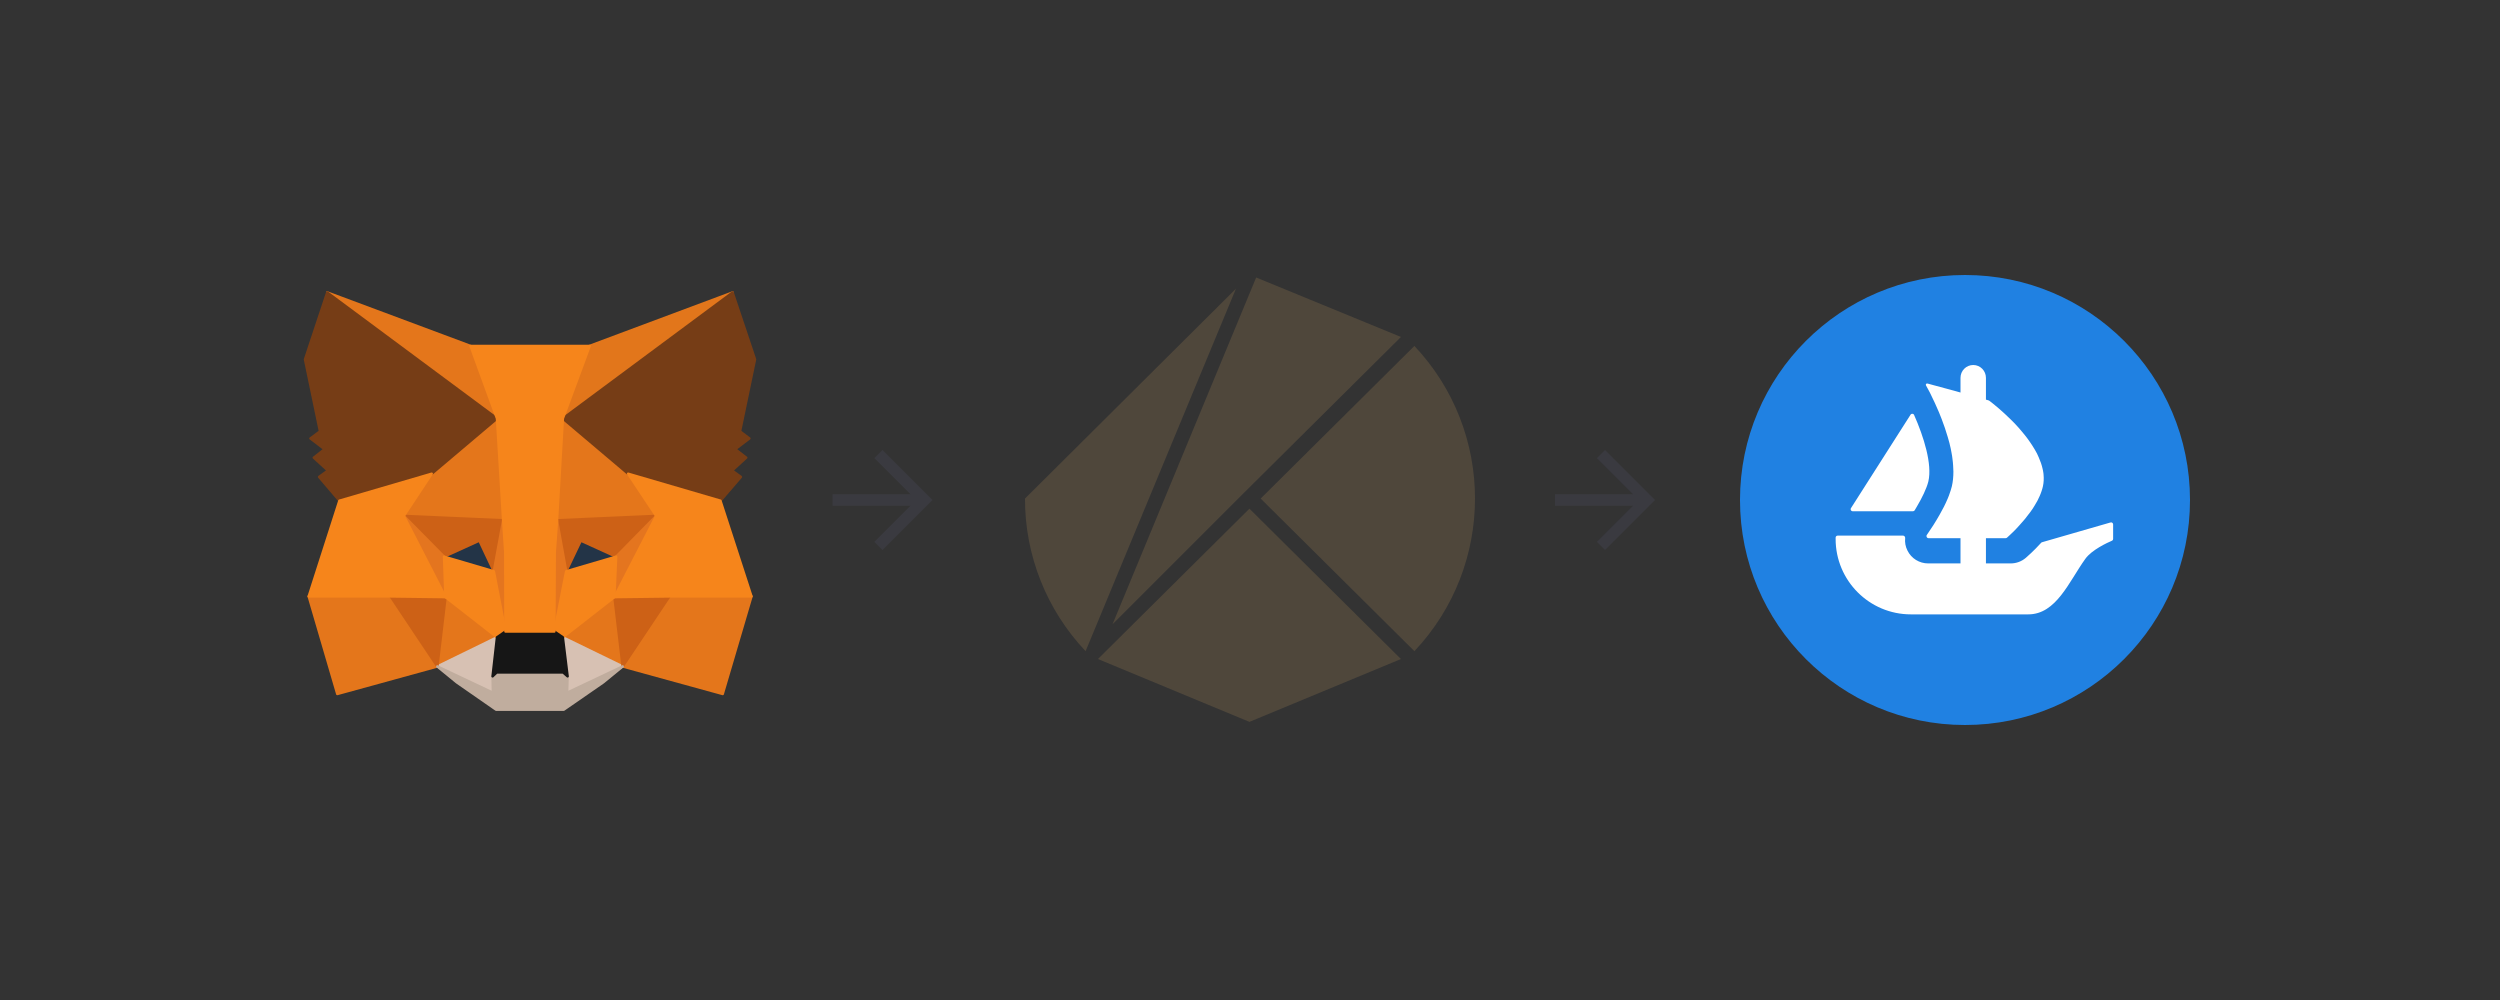 <?xml version="1.0" encoding="UTF-8"?>
<svg width="1000px" height="400px" viewBox="0 0 1000 400" version="1.1" xmlns="http://www.w3.org/2000/svg" xmlns:xlink="http://www.w3.org/1999/xlink">
    <rect x="0" y="0" width="1000" height="400" fill="#333333" stroke="none"/>
    <title>img_meta4</title>
    <g id="Page-1" stroke="none" stroke-width="1" fill="none" fill-rule="evenodd">
        <g id="Desktop-HD" transform="translate(-2598, -113)">
            <g id="img_meta4" transform="translate(2598, 113)">
                <rect id="Rectangle" x="0" y="0" width="1000" height="400"></rect>
                <polygon id="Fill-1" fill="#3A3A40" points="349.752 183.248 364.207 197.703 333 197.703 333 202.297 364.207 202.297 349.752 216.752 353 220 373 200 353 180"></polygon>
                <polygon id="Fill-1" fill="#3A3A40" points="638.752 183.248 653.207 197.703 622 197.703 622 202.297 653.207 202.297 638.752 216.752 642 220 662 200 642 180"></polygon>
                <g id="klaytn-klay-logo" transform="translate(410, 111)" fill="#4F473B" fill-rule="nonzero">
                    <path d="M94.265,88.424 L155.761,149.47 C188.08,115.189 188.08,61.658 155.761,27.378" id="Path"></path>
                    <polyline id="Path" points="89.774 92.465 29.178 152.611 89.774 177.748 150.37 152.611"></polyline>
                    <polygon id="Path" points="87.533 86.183 150.379 23.787 92.465 0 35.01 138.706"></polygon>
                    <path d="M0,88.424 C-0.045,111.131 8.631,132.982 24.237,149.47 L84.383,4.482" id="Path"></path>
                </g>
                <g id="MetaMask_Fox" transform="translate(122, 117)" fill-rule="nonzero" stroke-linecap="round" stroke-linejoin="round">
                    <polygon id="Path" stroke="#E2761B" fill="#E2761B" points="171.035 -1.00311916e-14 100.8 52.165 113.788 21.388"></polygon>
                    <g id="Group" transform="translate(1.482, -0)" fill="#E4761B" stroke="#E4761B">
                        <polygon id="Path" points="7.412 0 77.082 52.659 64.729 21.388"></polygon>
                        <polygon id="Path" points="144.282 120.918 125.576 149.576 165.6 160.588 177.106 121.553"></polygon>
                        <polygon id="Path" points="-5.01559578e-15 121.553 11.435 160.588 51.459 149.576 32.753 120.918"></polygon>
                        <polygon id="Path" points="49.2 72.494 38.047 89.365 77.788 91.129 76.376 48.424"></polygon>
                        <polygon id="Path" points="127.765 72.494 100.235 47.929 99.318 91.129 138.988 89.365"></polygon>
                        <polygon id="Path" points="51.459 149.576 75.318 137.929 54.706 121.835"></polygon>
                        <polygon id="Path" points="101.647 137.929 125.576 149.576 122.259 121.835"></polygon>
                    </g>
                    <g id="Group" transform="translate(52.941, 137.929)" fill="#D7C1B3" stroke="#D7C1B3">
                        <polygon id="Path" points="74.118 11.647 50.188 -2.00623831e-14 52.094 15.6 51.882 22.165"></polygon>
                        <polygon id="Path" points="1.00311916e-14 11.647 22.235 22.165 22.094 15.6 23.859 -2.00623831e-14"></polygon>
                    </g>
                    <polygon id="Path" stroke="#233447" fill="#233447" points="75.529 111.529 55.624 105.671 69.671 99.247"></polygon>
                    <polygon id="Path" stroke="#233447" fill="#233447" points="104.4 111.529 110.259 99.247 124.376 105.671"></polygon>
                    <g id="Group" transform="translate(34.235, 89.365)" fill="#CD6116" stroke="#CD6116">
                        <polygon id="Path" points="18.706 60.212 22.094 31.553 0 32.188"></polygon>
                        <polygon id="Path" points="89.435 31.553 92.824 60.212 111.529 32.188"></polygon>
                        <polygon id="Path" points="106.235 -2.00623831e-14 66.565 1.765 70.235 22.165 76.094 9.882 90.212 16.306"></polygon>
                        <polygon id="Path" points="21.388 16.306 35.506 9.882 41.294 22.165 45.035 1.765 5.294 -2.00623831e-14"></polygon>
                    </g>
                    <g id="Group" transform="translate(39.529, 89.365)" fill="#E4751F" stroke="#E4751F">
                        <polygon id="Path" points="1.00311916e-14 0 16.659 32.471 16.094 16.306"></polygon>
                        <polygon id="Path" points="84.918 16.306 84.212 32.471 100.941 0"></polygon>
                        <polygon id="Path" points="39.741 1.765 36 22.165 40.659 46.235 41.718 14.541"></polygon>
                        <polygon id="Path" points="61.271 1.765 59.365 14.471 60.212 46.235 64.941 22.165"></polygon>
                    </g>
                    <polygon id="Path" stroke="#F6851B" fill="#F6851B" points="104.471 111.529 99.741 135.6 103.129 137.929 123.741 121.835 124.447 105.671"></polygon>
                    <polygon id="Path" stroke="#F6851B" fill="#F6851B" points="55.624 105.671 56.188 121.835 76.8 137.929 80.188 135.6 75.529 111.529"></polygon>
                    <polygon id="Path" stroke="#C0AD9E" fill="#C0AD9E" points="104.824 160.094 105.035 153.529 103.271 151.976 76.659 151.976 75.035 153.529 75.176 160.094 52.941 149.576 60.706 155.929 76.447 166.871 103.482 166.871 119.294 155.929 127.059 149.576"></polygon>
                    <polygon id="Path" stroke="#161616" fill="#161616" points="103.129 137.929 99.741 135.6 80.188 135.6 76.8 137.929 75.035 153.529 76.659 151.976 103.271 151.976 105.035 153.529"></polygon>
                    <g id="Group" transform="translate(0, -0)" fill="#763D16" stroke="#763D16">
                        <polygon id="Path" points="174 55.553 180 26.753 171.035 0 103.129 50.4 129.247 72.494 166.165 83.294 174.353 73.765 170.824 71.224 176.471 66.071 172.094 62.682 177.741 58.376"></polygon>
                        <polygon id="Path" points="-7.52339367e-15 26.753 6 55.553 2.188 58.376 7.835 62.682 3.529 66.071 9.176 71.224 5.647 73.765 13.765 83.294 50.682 72.494 76.8 50.4 8.894 0"></polygon>
                    </g>
                    <polygon id="Path" stroke="#F6851B" fill="#F6851B" points="166.165 83.294 129.247 72.494 140.471 89.365 123.741 121.835 145.765 121.553 178.588 121.553"></polygon>
                    <polygon id="Path" stroke="#F6851B" fill="#F6851B" points="50.682 72.494 13.765 83.294 1.482 121.553 34.235 121.553 56.188 121.835 39.529 89.365"></polygon>
                    <polygon id="Path" stroke="#F6851B" fill="#F6851B" points="100.8 91.129 103.129 50.4 113.859 21.388 66.212 21.388 76.8 50.4 79.271 91.129 80.118 103.976 80.188 135.6 99.741 135.6 99.882 103.976"></polygon>
                </g>
                <g id="opensea-seeklogo.com" transform="translate(696, 110)" fill-rule="nonzero">
                    <path d="M180,90 C180,139.703 139.703,180 90,180 C40.297,180 0,139.703 0,90 C0,40.297 40.297,0 90,0 C139.713,0 180,40.297 180,90 Z" id="Path" fill="#2081E2"></path>
                    <path d="M44.379,93.265 L44.768,92.652 L68.226,55.872 C68.569,55.334 69.375,55.389 69.634,55.974 C73.553,64.777 76.935,75.725 75.351,82.54 C74.674,85.345 72.821,89.142 70.737,92.652 C70.468,93.163 70.172,93.664 69.857,94.147 C69.708,94.37 69.458,94.5 69.19,94.5 L45.064,94.5 C44.416,94.5 44.036,93.794 44.379,93.265 Z" id="Path" fill="#FFFFFF"></path>
                    <path d="M149.25,99.757 L149.25,105.548 C149.25,105.88 149.047,106.176 148.75,106.305 C146.938,107.081 140.731,109.926 138.15,113.509 C131.564,122.662 126.532,135.75 115.284,135.75 L68.359,135.75 C51.727,135.75 38.25,122.247 38.25,105.585 L38.25,105.049 C38.25,104.606 38.611,104.246 39.055,104.246 L65.214,104.246 C65.732,104.246 66.111,104.726 66.065,105.234 C65.88,106.933 66.194,108.67 66.999,110.249 C68.553,113.399 71.772,115.366 75.25,115.366 L88.2,115.366 L88.2,105.271 L75.398,105.271 C74.741,105.271 74.353,104.513 74.732,103.978 C74.871,103.765 75.028,103.544 75.194,103.294 C76.406,101.576 78.136,98.907 79.857,95.869 C81.031,93.818 82.169,91.629 83.085,89.431 C83.27,89.034 83.418,88.627 83.566,88.23 C83.815,87.528 84.075,86.873 84.259,86.217 C84.445,85.662 84.592,85.081 84.74,84.536 C85.175,82.67 85.36,80.694 85.36,78.643 C85.36,77.84 85.323,76.999 85.249,76.196 C85.212,75.318 85.101,74.441 84.99,73.563 C84.916,72.787 84.778,72.021 84.63,71.217 C84.445,70.044 84.185,68.881 83.889,67.707 L83.788,67.264 C83.566,66.461 83.381,65.694 83.122,64.891 C82.391,62.369 81.549,59.912 80.661,57.613 C80.337,56.698 79.967,55.821 79.597,54.943 C79.052,53.623 78.497,52.422 77.988,51.286 C77.729,50.769 77.507,50.297 77.285,49.817 C77.035,49.272 76.776,48.727 76.517,48.21 C76.332,47.813 76.119,47.444 75.971,47.074 L74.39,44.155 C74.168,43.758 74.538,43.287 74.972,43.407 L84.87,46.086 L84.898,46.086 C84.916,46.086 84.926,46.095 84.935,46.095 L86.239,46.455 L87.673,46.862 L88.2,47.009 L88.2,41.135 C88.2,38.3 90.476,36 93.288,36 C94.694,36 95.97,36.573 96.886,37.505 C97.801,38.438 98.375,39.713 98.375,41.135 L98.375,49.854 L99.43,50.15 C99.513,50.178 99.596,50.214 99.67,50.27 C99.929,50.464 100.299,50.75 100.771,51.101 C101.141,51.397 101.539,51.757 102.019,52.126 C102.972,52.893 104.11,53.881 105.359,55.017 C105.692,55.303 106.015,55.599 106.312,55.895 C107.921,57.391 109.725,59.146 111.445,61.085 C111.926,61.63 112.398,62.184 112.879,62.766 C113.36,63.357 113.869,63.939 114.313,64.521 C114.896,65.297 115.525,66.1 116.07,66.941 C116.329,67.338 116.625,67.745 116.875,68.142 C117.578,69.204 118.198,70.303 118.79,71.402 C119.04,71.91 119.299,72.464 119.521,73.009 C120.177,74.478 120.695,75.974 121.028,77.47 C121.13,77.793 121.204,78.144 121.241,78.458 L121.241,78.532 C121.352,78.976 121.389,79.447 121.426,79.927 C121.574,81.46 121.5,82.993 121.167,84.536 C121.028,85.192 120.843,85.81 120.621,86.466 C120.399,87.094 120.177,87.75 119.891,88.369 C119.336,89.652 118.679,90.936 117.902,92.137 C117.652,92.58 117.356,93.051 117.06,93.495 C116.736,93.966 116.403,94.409 116.107,94.843 C115.7,95.397 115.266,95.979 114.822,96.497 C114.424,97.041 114.017,97.586 113.573,98.067 C112.953,98.796 112.361,99.489 111.741,100.154 C111.371,100.588 110.974,101.031 110.566,101.429 C110.169,101.872 109.762,102.269 109.392,102.639 C108.772,103.257 108.254,103.738 107.819,104.135 L106.802,105.068 C106.654,105.197 106.46,105.271 106.256,105.271 L98.375,105.271 L98.375,115.366 L108.291,115.366 C110.511,115.366 112.62,114.581 114.322,113.14 C114.905,112.632 117.449,110.434 120.455,107.118 C120.556,107.007 120.686,106.924 120.834,106.887 L148.223,98.981 C148.732,98.833 149.25,99.221 149.25,99.757 Z" id="Path" fill="#FFFFFF"></path>
                </g>
            </g>
        </g>
    </g>
</svg>